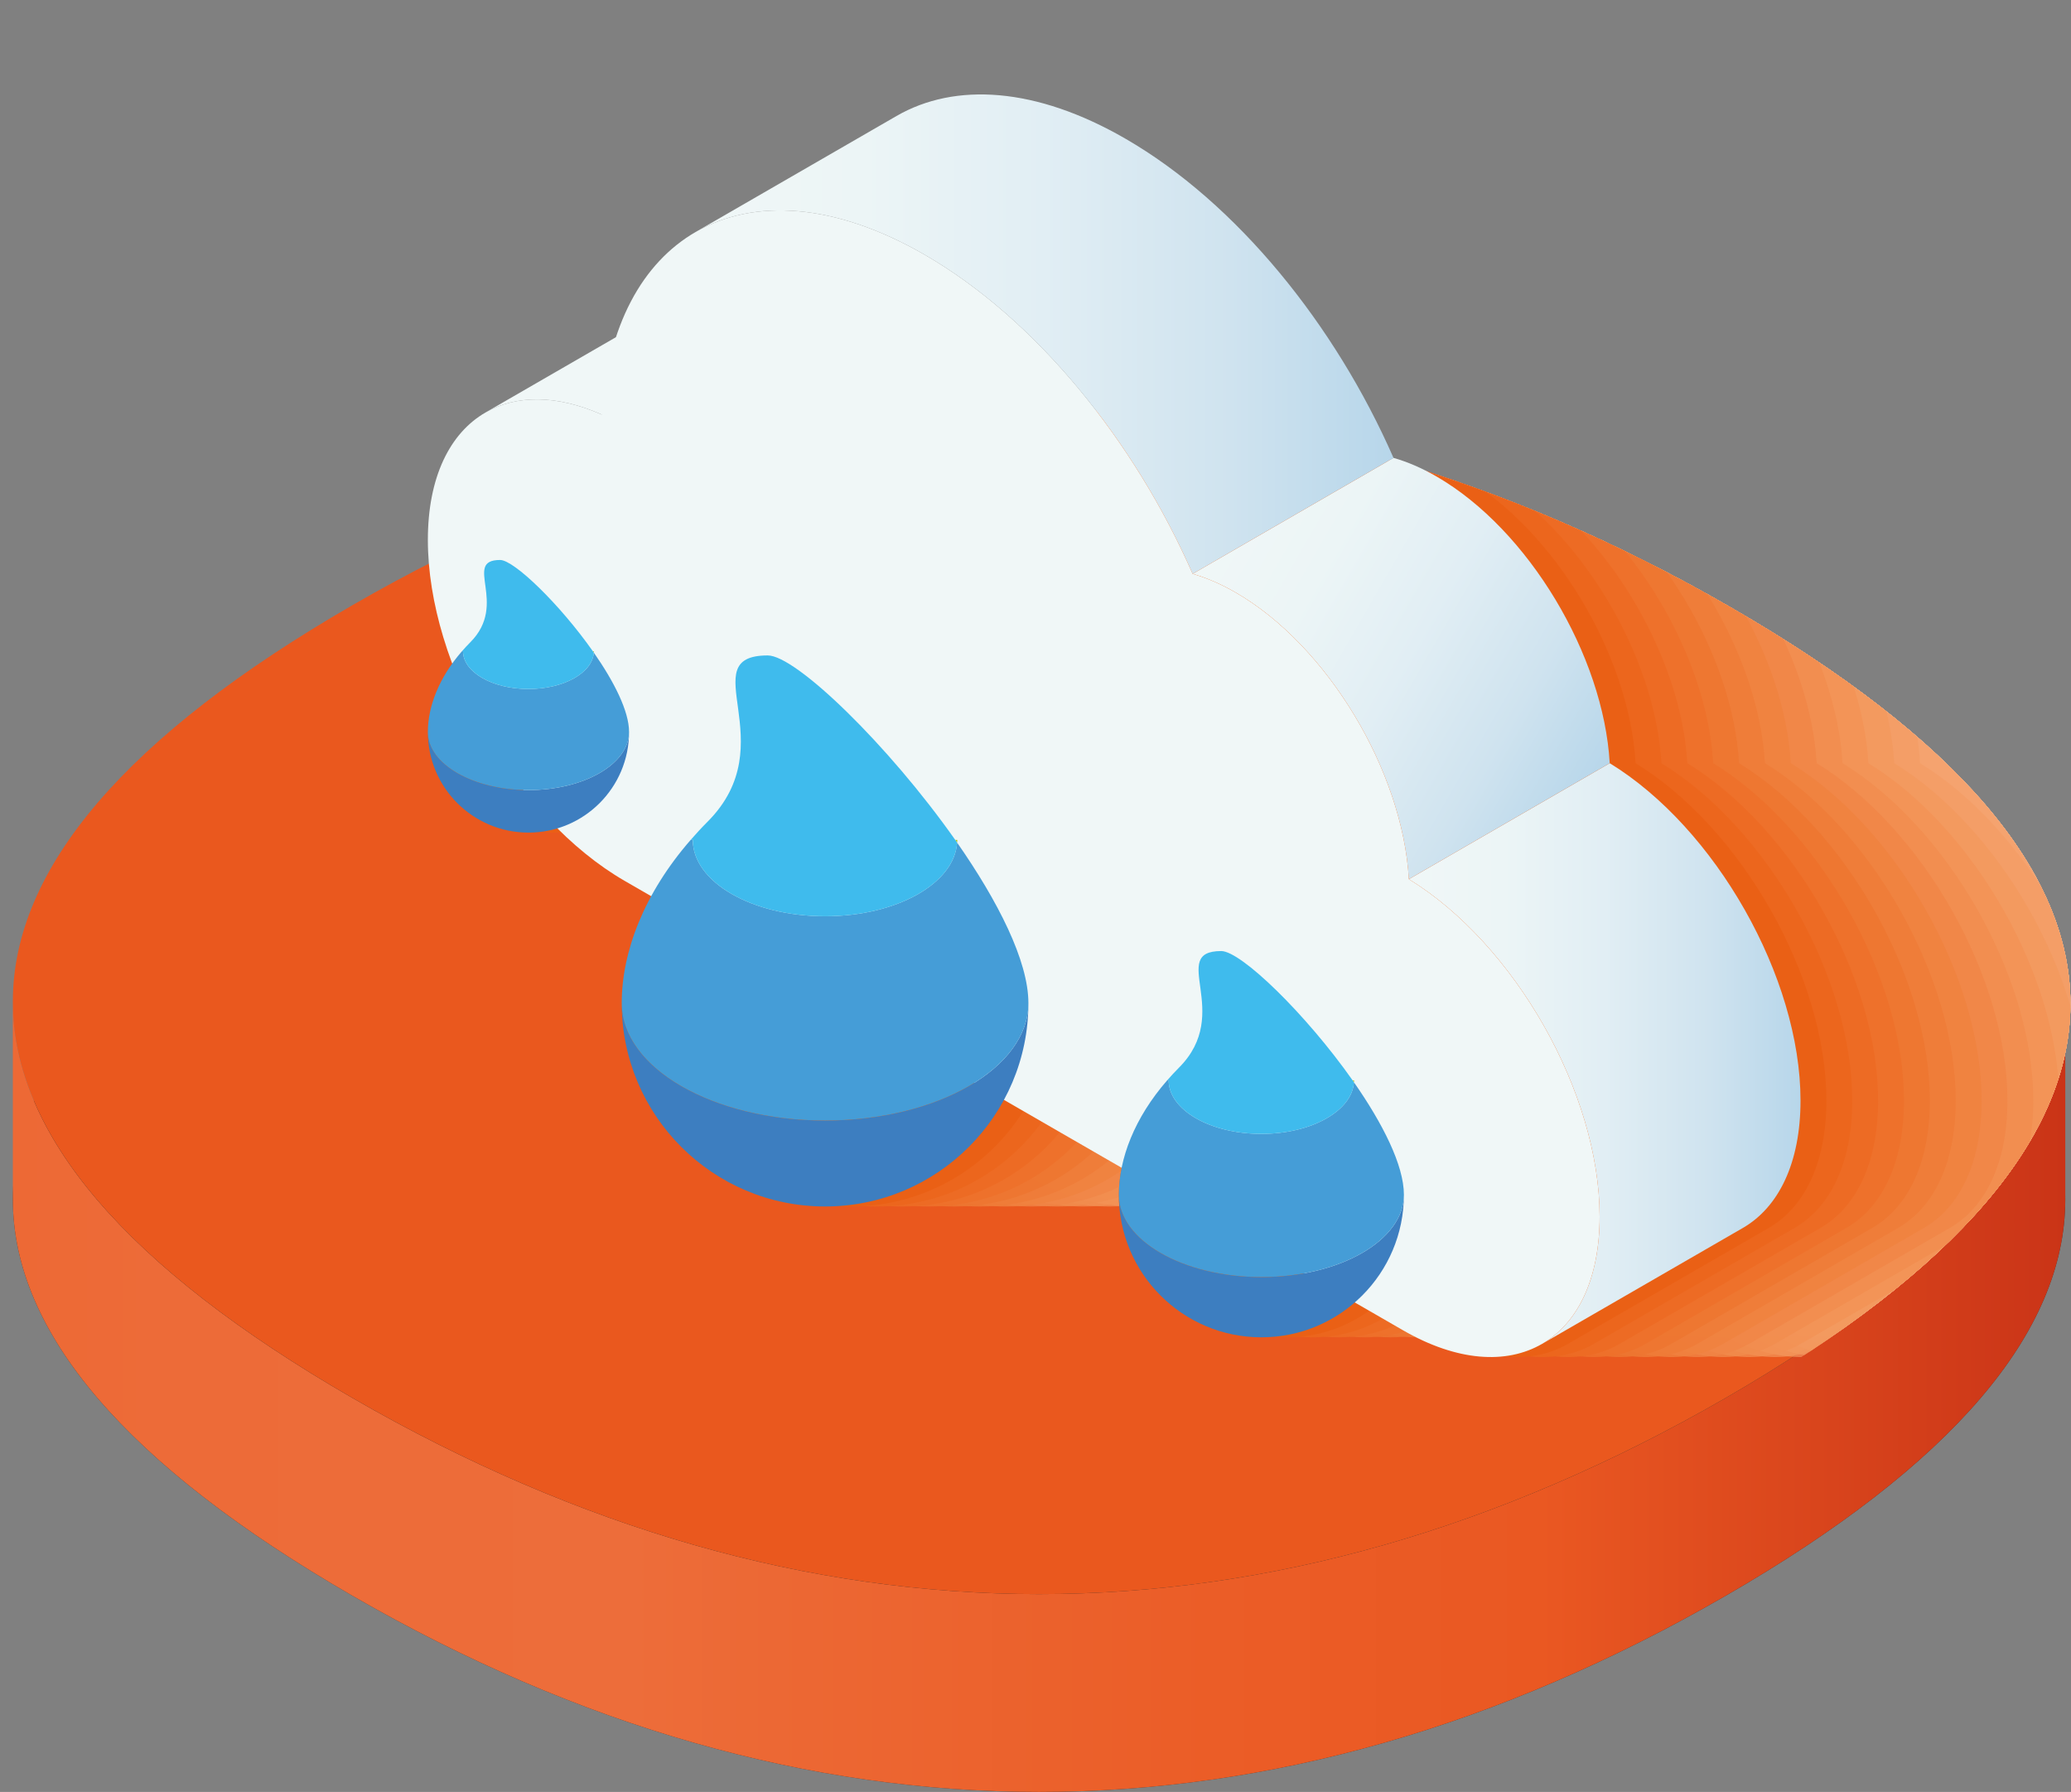 <?xml version="1.0" encoding="utf-8"?>
<!-- Generator: Adobe Illustrator 18.0.0, SVG Export Plug-In . SVG Version: 6.00 Build 0)  -->
<!DOCTYPE svg PUBLIC "-//W3C//DTD SVG 1.1//EN" "http://www.w3.org/Graphics/SVG/1.1/DTD/svg11.dtd">
<svg version="1.1" id="Слой_1" xmlns="http://www.w3.org/2000/svg" xmlns:xlink="http://www.w3.org/1999/xlink" x="0px" y="0px"
	 viewBox="0 0 178 154" enable-background="new 0 0 178 154" xml:space="preserve">
<rect x="0" y="0" width="178" height="154" fill="#808080" stroke="none"/>
<g>
	<g>
		<g>
			<path fill="#949494" d="M148.315,69.007c-38.924-22.473-79.095-22.473-118.019,0l0,0
				C10.834,80.243,1.103,91.659,1.103,103.076c0,11.416,9.732,22.832,29.194,34.069
				c38.924,22.473,79.094,22.473,118.018,0c19.462-11.236,29.193-22.653,29.193-34.069
				S167.777,80.243,148.315,69.007z"/>
		</g>
		<g>
			<path fill="#2E2F2F" d="M148.315,69.007c-38.925-22.473-79.095-22.473-118.018,0l0,0
				C10.835,80.243,1.104,91.66,1.104,103.076s9.731,22.832,29.193,34.069
				c38.924,22.473,79.094,22.473,118.018,0c19.462-11.236,29.193-22.653,29.193-34.069
				S167.777,80.244,148.315,69.007z"/>
			
				<linearGradient id="SVGID_1_" gradientUnits="userSpaceOnUse" x1="1.104" y1="120.038" x2="177.508" y2="120.038">
				<stop  offset="0" style="stop-color:#ED6935"/>
				<stop  offset="0.072" style="stop-color:#ED6B38"/>
				<stop  offset="0.301" style="stop-color:#ED6D3A"/>
				<stop  offset="0.37" style="stop-color:#EC6834"/>
				<stop  offset="0.584" style="stop-color:#EB5D27"/>
				<stop  offset="0.744" style="stop-color:#EA5822"/>
				<stop  offset="1" style="stop-color:#CA3417"/>
			</linearGradient>
			<path fill="url(#SVGID_1_)" d="M148.315,120.145c-38.924,22.472-79.094,22.472-118.018-0.001
				C10.835,108.908,1.104,97.492,1.104,86.075v17.001
				c0,11.416,9.731,22.832,29.193,34.069c38.924,22.473,79.094,22.473,118.018,0
				c19.462-11.236,29.193-22.653,29.193-34.069v-17
				C177.508,97.492,167.777,108.908,148.315,120.145z"/>
			<path fill="#EA581E" d="M148.315,52.007c-38.925-22.473-79.095-22.473-118.018,0l0,0
				C10.835,63.243,1.104,74.659,1.104,86.075c0,11.417,9.731,22.833,29.193,34.069
				c38.924,22.473,79.094,22.473,118.018,0.001
				c19.462-11.237,29.193-22.653,29.193-34.069
				C177.508,74.659,167.777,63.243,148.315,52.007z"/>
		</g>
		<g>
			<defs>
				<path id="SVGID_2_" d="M148.757,52.201c-38.924-22.473-79.094-22.473-118.018,0l0,0
					C11.277,63.437,1.546,74.853,1.546,86.269c0,11.417,9.732,22.833,29.194,34.069
					c38.924,22.473,79.094,22.473,118.018,0.001
					c19.462-11.237,29.193-22.653,29.193-34.069
					C177.951,74.853,168.22,63.437,148.757,52.201z"/>
			</defs>
			<clipPath id="SVGID_3_">
				<use xlink:href="#SVGID_2_"  overflow="visible"/>
			</clipPath>
			<g clip-path="url(#SVGID_3_)">
				<path opacity="0" fill="#FFFFFF" d="M211.718,65.589c-0.53-9.265-6.989-20.077-14.886-24.637
					c-1.276-0.737-2.517-1.266-3.699-1.601
					c-5.001-11.414-13.458-21.9-23.047-27.437
					c-7.681-4.434-14.632-4.853-19.664-1.948l-17.264,9.968
					c-3.099,1.789-5.446,4.867-6.811,9.018l-11.256,6.499
					c-3.061,1.767-4.954,5.555-4.954,10.95c0,3.428,0.77,7.09,2.113,10.666
					c-1.398,1.963-2.113,4.008-2.113,5.841c0,4.775,3.871,8.646,8.647,8.646
					c0.865,0,1.683-0.165,2.471-0.402c1.813,1.812,3.762,3.376,5.804,4.555
					l2.287,1.321c-1.704,3.134-2.546,6.292-2.546,9.182
					c0,9.652,7.824,17.476,17.476,17.476c6.642,0,12.418-3.705,15.375-9.162
					l10.121,5.844c-0.16,0.788-0.246,1.564-0.246,2.312
					c0,6.766,5.485,12.25,12.251,12.25c3.064,0,5.831-1.164,7.979-3.024l4.173,2.409
					c4.672,2.697,8.903,2.953,11.966,1.185v-0.001l17.264-9.967
					c3.062-1.768,4.956-5.558,4.956-10.952
					C228.115,83.991,220.818,71.161,211.718,65.589z"/>
				<path opacity="0.03" fill="#FFFBF8" d="M209.495,65.589
					c-0.53-9.265-6.989-20.077-14.886-24.637
					c-1.276-0.737-2.517-1.266-3.699-1.601
					c-5.001-11.414-13.458-21.9-23.047-27.437
					c-7.681-4.434-14.632-4.853-19.664-1.948l-17.264,9.968
					c-3.099,1.789-5.446,4.867-6.811,9.018l-11.256,6.499
					c-3.061,1.767-4.954,5.555-4.954,10.95c0,3.428,0.77,7.09,2.113,10.666
					c-1.398,1.963-2.113,4.008-2.113,5.841c0,4.775,3.871,8.646,8.647,8.646
					c0.865,0,1.683-0.165,2.471-0.402c1.813,1.812,3.762,3.376,5.804,4.555
					l2.287,1.321c-1.704,3.134-2.546,6.292-2.546,9.182
					c0,9.652,7.824,17.476,17.476,17.476c6.642,0,12.418-3.705,15.375-9.162
					l10.121,5.844c-0.16,0.788-0.246,1.564-0.246,2.312
					c0,6.766,5.485,12.25,12.251,12.25c3.064,0,5.831-1.164,7.979-3.024l4.173,2.409
					c4.672,2.697,8.903,2.953,11.966,1.185l0-0.001l17.264-9.967
					c3.062-1.768,4.956-5.558,4.956-10.952
					C225.892,83.991,218.595,71.161,209.495,65.589z"/>
				<path opacity="0.061" fill="#FFF6F1" d="M207.271,65.589
					c-0.53-9.265-6.989-20.077-14.886-24.637
					c-1.276-0.737-2.517-1.266-3.699-1.601
					c-5.001-11.414-13.458-21.9-23.047-27.437
					c-7.681-4.434-14.632-4.853-19.664-1.948l-17.264,9.968
					c-3.099,1.789-5.446,4.867-6.811,9.018l-11.256,6.499
					c-3.061,1.767-4.954,5.555-4.954,10.95c0,3.428,0.77,7.09,2.113,10.666
					c-1.398,1.963-2.113,4.008-2.113,5.841c0,4.775,3.871,8.646,8.647,8.646
					c0.865,0,1.683-0.165,2.471-0.402c1.813,1.812,3.762,3.376,5.804,4.555
					l2.287,1.321c-1.704,3.134-2.546,6.292-2.546,9.182
					c0,9.652,7.824,17.476,17.476,17.476c6.642,0,12.418-3.705,15.375-9.162
					l10.121,5.844c-0.16,0.788-0.246,1.564-0.246,2.312
					c0,6.766,5.485,12.25,12.251,12.25c3.064,0,5.831-1.164,7.979-3.024l4.173,2.409
					c4.672,2.697,8.903,2.953,11.966,1.185l0-0.001l17.264-9.967
					c3.062-1.768,4.956-5.558,4.956-10.952
					C223.668,83.991,216.371,71.161,207.271,65.589z"/>
				<path opacity="0.091" fill="#FEF2E9" d="M205.048,65.589
					c-0.53-9.265-6.989-20.077-14.886-24.637c-1.276-0.737-2.517-1.266-3.699-1.601
					c-5.001-11.414-13.458-21.9-23.047-27.437
					c-7.681-4.434-14.632-4.853-19.664-1.948l-17.264,9.968
					c-3.099,1.789-5.446,4.867-6.811,9.018l-11.256,6.499
					c-3.061,1.767-4.954,5.555-4.954,10.95c0,3.428,0.77,7.09,2.113,10.666
					c-1.398,1.963-2.113,4.008-2.113,5.841c0,4.775,3.871,8.646,8.647,8.646
					c0.865,0,1.683-0.165,2.471-0.402c1.813,1.812,3.762,3.376,5.804,4.555
					l2.287,1.321c-1.704,3.134-2.546,6.292-2.546,9.182
					c0,9.652,7.824,17.476,17.476,17.476c6.642,0,12.418-3.705,15.375-9.162
					l10.121,5.844c-0.16,0.788-0.246,1.564-0.246,2.312
					c0,6.766,5.485,12.25,12.251,12.25c3.064,0,5.831-1.164,7.979-3.024l4.173,2.409
					c4.672,2.697,8.903,2.953,11.966,1.185l0-0.001l17.264-9.967
					c3.062-1.768,4.956-5.558,4.956-10.952
					C221.445,83.991,214.148,71.161,205.048,65.589z"/>
				<path opacity="0.121" fill="#FEEDE2" d="M202.825,65.589
					c-0.53-9.265-6.989-20.077-14.886-24.637c-1.276-0.737-2.517-1.266-3.699-1.601
					c-5.001-11.414-13.458-21.9-23.047-27.437
					c-7.681-4.434-14.632-4.853-19.664-1.948l-17.264,9.968
					c-3.099,1.789-5.446,4.867-6.811,9.018l-11.256,6.499
					c-3.061,1.767-4.954,5.555-4.954,10.95c0,3.428,0.77,7.09,2.113,10.666
					c-1.398,1.963-2.113,4.008-2.113,5.841c0,4.775,3.871,8.646,8.647,8.646
					c0.865,0,1.683-0.165,2.471-0.402c1.813,1.812,3.762,3.376,5.804,4.555
					l2.287,1.321c-1.704,3.134-2.546,6.292-2.546,9.182
					c0,9.652,7.824,17.476,17.476,17.476c6.642,0,12.418-3.705,15.375-9.162
					l10.121,5.844c-0.16,0.788-0.246,1.564-0.246,2.312
					c0,6.766,5.485,12.25,12.251,12.25c3.064,0,5.831-1.164,7.979-3.024l4.173,2.409
					c4.672,2.697,8.903,2.953,11.966,1.185l0-0.001l17.264-9.967
					c3.062-1.768,4.956-5.558,4.956-10.952
					C219.222,83.991,211.925,71.161,202.825,65.589z"/>
				<path opacity="0.152" fill="#FDE9DA" d="M200.602,65.589
					c-0.53-9.265-6.989-20.077-14.886-24.637c-1.276-0.737-2.517-1.266-3.699-1.601
					c-5.001-11.414-13.458-21.9-23.047-27.437
					c-7.681-4.434-14.632-4.853-19.664-1.948l-17.264,9.968
					c-3.099,1.789-5.446,4.867-6.811,9.018l-11.256,6.499
					c-3.061,1.767-4.954,5.555-4.954,10.95c0,3.428,0.77,7.09,2.113,10.666
					c-1.398,1.963-2.113,4.008-2.113,5.841c0,4.775,3.871,8.646,8.647,8.646
					c0.865,0,1.683-0.165,2.471-0.402c1.813,1.812,3.762,3.376,5.804,4.555
					l2.287,1.321c-1.704,3.134-2.546,6.292-2.546,9.182
					c0,9.652,7.824,17.476,17.476,17.476c6.642,0,12.418-3.705,15.375-9.162
					l10.121,5.844c-0.16,0.788-0.246,1.564-0.246,2.312
					c0,6.766,5.485,12.25,12.251,12.25c3.064,0,5.831-1.164,7.979-3.024l4.173,2.409
					c4.672,2.697,8.903,2.953,11.966,1.185l0-0.001l17.264-9.967
					c3.062-1.768,4.956-5.558,4.956-10.952
					C216.999,83.991,209.702,71.161,200.602,65.589z"/>
				<path opacity="0.182" fill="#FDE5D3" d="M198.379,65.589
					c-0.53-9.265-6.989-20.077-14.886-24.637
					c-1.276-0.737-2.517-1.266-3.699-1.601
					c-5.001-11.414-13.458-21.9-23.047-27.437
					c-7.681-4.434-14.632-4.853-19.664-1.948l-17.264,9.968
					c-3.099,1.789-5.446,4.867-6.811,9.018l-11.256,6.499
					c-3.061,1.767-4.954,5.555-4.954,10.95c0,3.428,0.77,7.09,2.113,10.666
					c-1.398,1.963-2.113,4.008-2.113,5.841c0,4.775,3.871,8.646,8.647,8.646
					c0.865,0,1.683-0.165,2.471-0.402c1.813,1.812,3.762,3.376,5.804,4.555
					l2.287,1.321c-1.704,3.134-2.546,6.292-2.546,9.182
					c0,9.652,7.824,17.476,17.476,17.476c6.642,0,12.418-3.705,15.375-9.162
					l10.121,5.844c-0.16,0.788-0.246,1.564-0.246,2.312
					c0,6.766,5.485,12.25,12.251,12.25c3.064,0,5.831-1.164,7.979-3.024l4.173,2.409
					c4.672,2.697,8.903,2.953,11.966,1.185l0-0.001l17.264-9.967
					c3.062-1.768,4.956-5.558,4.956-10.952
					C214.776,83.991,207.479,71.161,198.379,65.589z"/>
				<path opacity="0.212" fill="#FDE0CC" d="M196.156,65.589
					c-0.53-9.265-6.989-20.077-14.886-24.637c-1.276-0.737-2.517-1.266-3.699-1.601
					c-5.001-11.414-13.458-21.9-23.047-27.437
					c-7.681-4.434-14.632-4.853-19.664-1.948l-17.264,9.968
					c-3.099,1.789-5.446,4.867-6.811,9.018l-11.256,6.499
					c-3.061,1.767-4.954,5.555-4.954,10.95c0,3.428,0.77,7.09,2.113,10.666
					c-1.398,1.963-2.113,4.008-2.113,5.841c0,4.775,3.871,8.646,8.647,8.646
					c0.865,0,1.683-0.165,2.471-0.402c1.813,1.812,3.762,3.376,5.804,4.555
					l2.287,1.321c-1.704,3.134-2.546,6.292-2.546,9.182
					c0,9.652,7.824,17.476,17.476,17.476c6.642,0,12.418-3.705,15.375-9.162
					l10.121,5.844c-0.16,0.788-0.246,1.564-0.246,2.312c0,6.766,5.485,12.25,12.251,12.25
					c3.064,0,5.831-1.164,7.979-3.024l4.173,2.409
					c4.672,2.697,8.903,2.953,11.966,1.185l0-0.001l17.264-9.967
					c3.062-1.768,4.956-5.558,4.956-10.952
					C212.553,83.991,205.256,71.161,196.156,65.589z"/>
				<path opacity="0.242" fill="#FCDCC4" d="M193.932,65.589
					c-0.53-9.265-6.989-20.077-14.886-24.637
					c-1.276-0.737-2.517-1.266-3.699-1.601
					c-5.001-11.414-13.458-21.9-23.047-27.437
					c-7.681-4.434-14.632-4.853-19.664-1.948l-17.264,9.968
					c-3.099,1.789-5.446,4.867-6.811,9.018l-11.256,6.499
					c-3.061,1.767-4.954,5.555-4.954,10.95c0,3.428,0.77,7.09,2.113,10.666
					c-1.398,1.963-2.113,4.008-2.113,5.841c0,4.775,3.871,8.646,8.647,8.646
					c0.865,0,1.683-0.165,2.471-0.402c1.813,1.812,3.762,3.376,5.804,4.555
					l2.287,1.321c-1.704,3.134-2.546,6.292-2.546,9.182
					c0,9.652,7.824,17.476,17.476,17.476c6.642,0,12.418-3.705,15.375-9.162
					l10.121,5.844c-0.16,0.788-0.246,1.564-0.246,2.312
					c0,6.766,5.485,12.25,12.251,12.25c3.064,0,5.831-1.164,7.979-3.024l4.173,2.409
					c4.672,2.697,8.903,2.953,11.966,1.185l0-0.001l17.264-9.967
					c3.062-1.768,4.956-5.558,4.956-10.952
					C210.33,83.991,203.033,71.161,193.932,65.589z"/>
				<path opacity="0.273" fill="#FCD7BD" d="M191.709,65.589
					c-0.53-9.265-6.989-20.077-14.886-24.637
					c-1.276-0.737-2.517-1.266-3.699-1.601
					c-5.001-11.414-13.458-21.9-23.047-27.437
					c-7.681-4.434-14.632-4.853-19.664-1.948l-17.264,9.968
					c-3.099,1.789-5.446,4.867-6.811,9.018l-11.256,6.499
					c-3.061,1.767-4.954,5.555-4.954,10.95c0,3.428,0.77,7.09,2.113,10.666
					c-1.398,1.963-2.113,4.008-2.113,5.841c0,4.775,3.871,8.646,8.647,8.646
					c0.865,0,1.683-0.165,2.471-0.402c1.813,1.812,3.762,3.376,5.804,4.555
					l2.287,1.321c-1.704,3.134-2.546,6.292-2.546,9.182
					c0,9.652,7.824,17.476,17.476,17.476c6.642,0,12.418-3.705,15.375-9.162
					l10.121,5.844c-0.16,0.788-0.246,1.564-0.246,2.312
					c0,6.766,5.485,12.25,12.251,12.25c3.064,0,5.831-1.164,7.979-3.024l4.173,2.409
					c4.672,2.697,8.903,2.953,11.966,1.185l0-0.001l17.264-9.967
					c3.062-1.768,4.956-5.558,4.956-10.952
					C208.107,83.991,200.81,71.161,191.709,65.589z"/>
				<path opacity="0.303" fill="#FBD2B5" d="M189.486,65.589
					c-0.53-9.265-6.989-20.077-14.886-24.637
					c-1.276-0.737-2.517-1.266-3.699-1.601
					c-5.001-11.414-13.458-21.9-23.047-27.437
					c-7.681-4.434-14.632-4.853-19.664-1.948l-17.264,9.968
					c-3.099,1.789-5.446,4.867-6.811,9.018l-11.256,6.499
					c-3.061,1.767-4.954,5.555-4.954,10.95c0,3.428,0.77,7.09,2.113,10.666
					c-1.398,1.963-2.113,4.008-2.113,5.841c0,4.775,3.871,8.646,8.647,8.646
					c0.865,0,1.683-0.165,2.471-0.402c1.813,1.812,3.762,3.376,5.804,4.555
					l2.287,1.321c-1.704,3.134-2.546,6.292-2.546,9.182
					c0,9.652,7.824,17.476,17.476,17.476c6.642,0,12.418-3.705,15.375-9.162
					l10.121,5.844c-0.16,0.788-0.246,1.564-0.246,2.312c0,6.766,5.485,12.25,12.251,12.25
					c3.064,0,5.831-1.164,7.979-3.024l4.173,2.409
					c4.672,2.697,8.903,2.953,11.966,1.185l0-0.001l17.264-9.967
					c3.062-1.768,4.956-5.558,4.956-10.952
					C205.883,83.991,198.586,71.161,189.486,65.589z"/>
				<path opacity="0.333" fill="#FBCDAE" d="M187.263,65.589
					c-0.53-9.265-6.989-20.077-14.886-24.637
					c-1.276-0.737-2.517-1.266-3.699-1.601
					c-5.001-11.414-13.458-21.9-23.047-27.437
					c-7.681-4.434-14.632-4.853-19.664-1.948l-17.264,9.968
					c-3.099,1.789-5.446,4.867-6.811,9.018l-11.256,6.499
					c-3.061,1.767-4.954,5.555-4.954,10.95c0,3.428,0.77,7.09,2.113,10.666
					c-1.398,1.963-2.113,4.008-2.113,5.841c0,4.775,3.871,8.646,8.647,8.646
					c0.865,0,1.683-0.165,2.471-0.402c1.813,1.812,3.762,3.376,5.804,4.555
					l2.287,1.321c-1.704,3.134-2.546,6.292-2.546,9.182
					c0,9.652,7.824,17.476,17.476,17.476c6.642,0,12.418-3.705,15.375-9.162
					l10.121,5.844c-0.16,0.788-0.246,1.564-0.246,2.312
					c0,6.766,5.485,12.25,12.251,12.25c3.064,0,5.831-1.164,7.979-3.024l4.173,2.409
					c4.672,2.697,8.903,2.953,11.966,1.185l0-0.001l17.264-9.967
					c3.062-1.768,4.956-5.558,4.956-10.952
					C203.66,83.991,196.363,71.161,187.263,65.589z"/>
				<path opacity="0.364" fill="#FAC9A6" d="M185.04,65.589
					c-0.53-9.265-6.989-20.077-14.886-24.637
					c-1.276-0.737-2.517-1.266-3.699-1.601
					c-5.001-11.414-13.458-21.9-23.047-27.437
					c-7.681-4.434-14.632-4.853-19.664-1.948l-17.264,9.968
					c-3.099,1.789-5.446,4.867-6.811,9.018l-11.256,6.499
					c-3.061,1.767-4.954,5.555-4.954,10.95c0,3.428,0.77,7.09,2.113,10.666
					c-1.398,1.963-2.113,4.008-2.113,5.841c0,4.775,3.871,8.646,8.647,8.646
					c0.865,0,1.683-0.165,2.471-0.402c1.813,1.812,3.762,3.376,5.804,4.555
					l2.287,1.321c-1.704,3.134-2.546,6.292-2.546,9.182
					c0,9.652,7.824,17.476,17.476,17.476c6.642,0,12.418-3.705,15.375-9.162
					l10.121,5.844c-0.16,0.788-0.246,1.564-0.246,2.312c0,6.766,5.485,12.25,12.251,12.25
					c3.064,0,5.831-1.164,7.979-3.024l4.173,2.409
					c4.672,2.697,8.903,2.953,11.966,1.185l0-0.001l17.264-9.967
					c3.062-1.768,4.956-5.558,4.956-10.952
					C201.437,83.991,194.14,71.161,185.04,65.589z"/>
				<path opacity="0.394" fill="#FAC49F" d="M182.817,65.589
					c-0.53-9.265-6.989-20.077-14.886-24.637
					c-1.276-0.737-2.517-1.266-3.699-1.601
					c-5.001-11.414-13.458-21.9-23.047-27.437
					c-7.681-4.434-14.632-4.853-19.664-1.948l-17.264,9.968
					c-3.099,1.789-5.446,4.867-6.811,9.018L86.19,35.451
					c-3.061,1.767-4.954,5.555-4.954,10.95c0,3.428,0.77,7.09,2.113,10.666
					c-1.398,1.963-2.113,4.008-2.113,5.841c0,4.775,3.871,8.646,8.647,8.646
					c0.865,0,1.683-0.165,2.471-0.402c1.813,1.812,3.762,3.376,5.804,4.555
					l2.287,1.321c-1.704,3.134-2.546,6.292-2.546,9.182
					c0,9.652,7.824,17.476,17.476,17.476c6.642,0,12.418-3.705,15.375-9.162
					l10.121,5.844c-0.16,0.788-0.246,1.564-0.246,2.312
					c0,6.766,5.485,12.25,12.251,12.25c3.064,0,5.831-1.164,7.979-3.024l4.173,2.409
					c4.672,2.697,8.903,2.953,11.966,1.185l0-0.001l17.264-9.967
					c3.062-1.768,4.956-5.558,4.956-10.952
					C199.214,83.991,191.917,71.161,182.817,65.589z"/>
				<path opacity="0.424" fill="#F9BF97" d="M180.594,65.589
					c-0.53-9.265-6.989-20.077-14.886-24.637
					c-1.276-0.737-2.517-1.266-3.699-1.601
					c-5.001-11.414-13.458-21.9-23.047-27.437
					c-7.681-4.434-14.632-4.853-19.664-1.948l-17.264,9.968
					c-3.099,1.789-5.446,4.867-6.811,9.018l-11.256,6.499
					c-3.061,1.767-4.954,5.555-4.954,10.95c0,3.428,0.77,7.09,2.113,10.666
					c-1.398,1.963-2.113,4.008-2.113,5.841c0,4.775,3.871,8.646,8.647,8.646
					c0.865,0,1.683-0.165,2.471-0.402c1.813,1.812,3.762,3.376,5.804,4.555
					l2.287,1.321c-1.704,3.134-2.546,6.292-2.546,9.182
					c0,9.652,7.824,17.476,17.476,17.476c6.642,0,12.418-3.705,15.375-9.162
					l10.121,5.844c-0.16,0.788-0.246,1.564-0.246,2.312c0,6.766,5.485,12.25,12.251,12.25
					c3.064,0,5.831-1.164,7.979-3.024l4.173,2.409
					c4.672,2.697,8.903,2.953,11.966,1.185l0-0.001l17.264-9.967
					c3.062-1.768,4.956-5.558,4.956-10.952
					C196.991,83.991,189.694,71.161,180.594,65.589z"/>
				<path opacity="0.455" fill="#F8BA90" d="M178.37,65.589
					c-0.53-9.265-6.989-20.077-14.886-24.637c-1.276-0.737-2.517-1.266-3.699-1.601
					c-5.001-11.414-13.458-21.9-23.047-27.437
					c-7.681-4.434-14.632-4.853-19.664-1.948l-17.264,9.968
					c-3.099,1.789-5.446,4.867-6.811,9.018l-11.256,6.499
					c-3.061,1.767-4.954,5.555-4.954,10.95c0,3.428,0.77,7.09,2.113,10.666
					c-1.398,1.963-2.113,4.008-2.113,5.841c0,4.775,3.871,8.646,8.647,8.646
					c0.865,0,1.683-0.165,2.471-0.402c1.813,1.812,3.762,3.376,5.804,4.555
					l2.287,1.321c-1.704,3.134-2.546,6.292-2.546,9.182
					c0,9.652,7.824,17.476,17.476,17.476c6.642,0,12.418-3.705,15.375-9.162
					l10.121,5.844c-0.16,0.788-0.246,1.564-0.246,2.312
					c0,6.766,5.485,12.25,12.251,12.25c3.064,0,5.831-1.164,7.979-3.024l4.173,2.409
					c4.672,2.697,8.903,2.953,11.966,1.185l0-0.001l17.264-9.967
					c3.062-1.768,4.956-5.558,4.956-10.952
					C194.768,83.991,187.471,71.161,178.37,65.589z"/>
				<path opacity="0.485" fill="#F8B588" d="M176.147,65.589
					c-0.53-9.265-6.989-20.077-14.886-24.637
					c-1.276-0.737-2.517-1.266-3.699-1.601
					c-5.001-11.414-13.458-21.9-23.047-27.437
					c-7.681-4.434-14.632-4.853-19.664-1.948l-17.264,9.968
					c-3.099,1.789-5.446,4.867-6.811,9.018l-11.256,6.499
					c-3.061,1.767-4.954,5.555-4.954,10.95c0,3.428,0.77,7.09,2.113,10.666
					c-1.398,1.963-2.113,4.008-2.113,5.841c0,4.775,3.871,8.646,8.647,8.646
					c0.865,0,1.683-0.165,2.471-0.402c1.813,1.812,3.762,3.376,5.804,4.555
					l2.287,1.321c-1.704,3.134-2.546,6.292-2.546,9.182
					c0,9.652,7.824,17.476,17.476,17.476c6.642,0,12.418-3.705,15.375-9.162
					l10.121,5.844c-0.16,0.788-0.246,1.564-0.246,2.312
					c0,6.766,5.485,12.25,12.251,12.25c3.064,0,5.831-1.164,7.979-3.024l4.173,2.409
					c4.672,2.697,8.903,2.953,11.966,1.185l0-0.001l17.264-9.967
					c3.062-1.768,4.956-5.558,4.956-10.952
					C192.545,83.991,185.248,71.161,176.147,65.589z"/>
				<path opacity="0.515" fill="#F7B081" d="M173.924,65.589
					c-0.529-9.265-6.988-20.077-14.885-24.637c-1.277-0.737-2.517-1.266-3.699-1.601
					c-5.001-11.414-13.458-21.9-23.048-27.437
					c-7.68-4.434-14.631-4.853-19.663-1.948l-17.264,9.968
					c-3.1,1.789-5.446,4.867-6.811,9.018l-11.256,6.499
					c-3.061,1.767-4.954,5.555-4.954,10.95c0,3.428,0.77,7.09,2.113,10.666
					c-1.399,1.963-2.113,4.008-2.113,5.841c0,4.775,3.871,8.646,8.646,8.646
					c0.865,0,1.684-0.165,2.472-0.402c1.813,1.812,3.761,3.376,5.804,4.555
					l2.287,1.321c-1.704,3.134-2.547,6.292-2.547,9.182
					c0,9.652,7.825,17.476,17.477,17.476c6.642,0,12.418-3.705,15.375-9.162
					l10.12,5.844c-0.159,0.788-0.245,1.564-0.245,2.312
					c0,6.766,5.485,12.25,12.251,12.25c3.064,0,5.831-1.164,7.979-3.024l4.173,2.409
					c4.672,2.697,8.903,2.953,11.965,1.185l0.001-0.001l17.263-9.967
					c3.062-1.768,4.957-5.558,4.957-10.952
					C190.322,83.991,183.025,71.161,173.924,65.589z"/>
				<path opacity="0.545" fill="#F6AB79" d="M171.701,65.589
					c-0.529-9.265-6.988-20.077-14.885-24.637
					c-1.277-0.737-2.517-1.266-3.699-1.601
					c-5.001-11.414-13.458-21.9-23.048-27.437
					c-7.68-4.434-14.631-4.853-19.663-1.948l-17.264,9.968
					c-3.1,1.789-5.446,4.867-6.811,9.018l-11.256,6.499
					c-3.061,1.767-4.954,5.555-4.954,10.95c0,3.428,0.77,7.09,2.113,10.666
					c-1.399,1.963-2.113,4.008-2.113,5.841c0,4.775,3.871,8.646,8.646,8.646
					c0.865,0,1.684-0.165,2.472-0.402c1.813,1.812,3.761,3.376,5.804,4.555
					l2.287,1.321c-1.704,3.134-2.547,6.292-2.547,9.182
					c0,9.652,7.825,17.476,17.477,17.476c6.642,0,12.418-3.705,15.375-9.162
					l10.12,5.844c-0.159,0.788-0.245,1.564-0.245,2.312
					c0,6.766,5.485,12.25,12.251,12.25c3.064,0,5.831-1.164,7.979-3.024l4.173,2.409
					c4.672,2.697,8.903,2.953,11.965,1.185l0.001-0.001l17.263-9.967
					c3.062-1.768,4.957-5.558,4.957-10.952
					C188.098,83.991,180.801,71.161,171.701,65.589z"/>
				<path opacity="0.576" fill="#F5A672" d="M169.478,65.589
					c-0.529-9.265-6.988-20.077-14.885-24.637c-1.277-0.737-2.517-1.266-3.699-1.601
					c-5.001-11.414-13.458-21.9-23.048-27.437
					c-7.68-4.434-14.631-4.853-19.663-1.948l-17.264,9.968
					c-3.1,1.789-5.446,4.867-6.811,9.018l-11.256,6.499
					c-3.061,1.767-4.954,5.555-4.954,10.95c0,3.428,0.77,7.09,2.113,10.666
					c-1.399,1.963-2.113,4.008-2.113,5.841c0,4.775,3.871,8.646,8.646,8.646
					c0.865,0,1.684-0.165,2.472-0.402c1.813,1.812,3.761,3.376,5.804,4.555
					l2.287,1.321c-1.704,3.134-2.547,6.292-2.547,9.182
					c0,9.652,7.825,17.476,17.477,17.476c6.642,0,12.418-3.705,15.375-9.162
					l10.12,5.844c-0.159,0.788-0.245,1.564-0.245,2.312
					c0,6.766,5.485,12.25,12.251,12.25c3.064,0,5.831-1.164,7.979-3.024l4.173,2.409
					c4.672,2.697,8.903,2.953,11.965,1.185l0.001-0.001l17.263-9.967
					c3.062-1.768,4.957-5.558,4.957-10.952
					C185.875,83.991,178.578,71.161,169.478,65.589z"/>
				<path opacity="0.606" fill="#F5A16A" d="M167.255,65.589
					c-0.529-9.265-6.988-20.077-14.885-24.637
					c-1.277-0.737-2.517-1.266-3.699-1.601
					c-5.001-11.414-13.458-21.9-23.048-27.437
					c-7.68-4.434-14.631-4.853-19.663-1.948l-17.264,9.968
					c-3.1,1.789-5.446,4.867-6.811,9.018l-11.256,6.499
					c-3.061,1.767-4.954,5.555-4.954,10.95c0,3.428,0.77,7.09,2.113,10.666
					c-1.399,1.963-2.113,4.008-2.113,5.841c0,4.775,3.871,8.646,8.646,8.646
					c0.865,0,1.684-0.165,2.472-0.402c1.813,1.812,3.761,3.376,5.804,4.555
					l2.287,1.321c-1.704,3.134-2.547,6.292-2.547,9.182
					c0,9.652,7.825,17.476,17.477,17.476c6.642,0,12.418-3.705,15.375-9.162
					l10.12,5.844c-0.159,0.788-0.245,1.564-0.245,2.312
					c0,6.766,5.485,12.25,12.251,12.25c3.064,0,5.831-1.164,7.979-3.024l4.173,2.409
					c4.672,2.697,8.903,2.953,11.965,1.185l0.001-0.001l17.263-9.967
					c3.062-1.768,4.957-5.558,4.957-10.952
					C183.652,83.991,176.355,71.161,167.255,65.589z"/>
				<path opacity="0.636" fill="#F49C63" d="M165.031,65.589
					c-0.529-9.265-6.988-20.077-14.885-24.637
					c-1.277-0.737-2.517-1.266-3.699-1.601
					c-5.001-11.414-13.458-21.9-23.048-27.437
					c-7.68-4.434-14.631-4.853-19.663-1.948l-17.264,9.968
					c-3.1,1.789-5.446,4.867-6.811,9.018l-11.256,6.499
					c-3.061,1.767-4.954,5.555-4.954,10.95c0,3.428,0.77,7.09,2.113,10.666
					c-1.399,1.963-2.113,4.008-2.113,5.841c0,4.775,3.871,8.646,8.646,8.646
					c0.865,0,1.684-0.165,2.472-0.402c1.813,1.812,3.761,3.376,5.804,4.555
					l2.287,1.321c-1.704,3.134-2.547,6.292-2.547,9.182
					c0,9.652,7.825,17.476,17.477,17.476c6.642,0,12.418-3.705,15.375-9.162
					l10.12,5.844c-0.159,0.788-0.245,1.564-0.245,2.312
					c0,6.766,5.485,12.25,12.251,12.25c3.064,0,5.831-1.164,7.979-3.024l4.173,2.409
					c4.672,2.697,8.903,2.953,11.965,1.185l0.001-0.001l17.263-9.967
					c3.062-1.768,4.957-5.558,4.957-10.952
					C181.429,83.991,174.132,71.161,165.031,65.589z"/>
				<path opacity="0.667" fill="#F3975C" d="M162.808,65.589
					c-0.529-9.265-6.988-20.077-14.885-24.637c-1.277-0.737-2.517-1.266-3.699-1.601
					c-5.001-11.414-13.458-21.9-23.048-27.437
					c-7.68-4.434-14.631-4.853-19.663-1.948l-17.264,9.968
					c-3.1,1.789-5.446,4.867-6.811,9.018l-11.256,6.499
					c-3.061,1.767-4.954,5.555-4.954,10.95c0,3.428,0.77,7.09,2.113,10.666
					c-1.399,1.963-2.113,4.008-2.113,5.841c0,4.775,3.871,8.646,8.646,8.646
					c0.865,0,1.684-0.165,2.472-0.402c1.813,1.812,3.761,3.376,5.804,4.555
					l2.287,1.321c-1.704,3.134-2.547,6.292-2.547,9.182
					c0,9.652,7.825,17.476,17.477,17.476c6.642,0,12.418-3.705,15.375-9.162
					l10.12,5.844c-0.159,0.788-0.245,1.564-0.245,2.312
					c0,6.766,5.485,12.25,12.251,12.25c3.064,0,5.831-1.164,7.979-3.024l4.173,2.409
					c4.672,2.697,8.903,2.953,11.965,1.185l0.001-0.001l17.263-9.967
					c3.062-1.768,4.957-5.558,4.957-10.952
					C179.206,83.991,171.909,71.161,162.808,65.589z"/>
				<path opacity="0.697" fill="#F39154" d="M160.585,65.589
					c-0.529-9.265-6.988-20.077-14.885-24.637
					c-1.277-0.737-2.517-1.266-3.699-1.601
					c-5.001-11.414-13.458-21.9-23.048-27.437
					c-7.68-4.434-14.631-4.853-19.663-1.948l-17.264,9.968
					c-3.1,1.789-5.446,4.867-6.811,9.018l-11.256,6.499
					c-3.061,1.767-4.954,5.555-4.954,10.95c0,3.428,0.77,7.09,2.113,10.666
					c-1.399,1.963-2.113,4.008-2.113,5.841c0,4.775,3.871,8.646,8.646,8.646
					c0.865,0,1.684-0.165,2.472-0.402c1.813,1.812,3.761,3.376,5.804,4.555
					l2.287,1.321c-1.704,3.134-2.547,6.292-2.547,9.182
					c0,9.652,7.825,17.476,17.477,17.476c6.642,0,12.418-3.705,15.375-9.162
					l10.12,5.844c-0.159,0.788-0.245,1.564-0.245,2.312
					c0,6.766,5.485,12.25,12.251,12.25c3.064,0,5.831-1.164,7.979-3.024l4.173,2.409
					c4.672,2.697,8.903,2.953,11.965,1.185l0.001-0.001l17.263-9.967
					c3.062-1.768,4.957-5.558,4.957-10.952
					C176.983,83.991,169.686,71.161,160.585,65.589z"/>
				<path opacity="0.727" fill="#F28C4D" d="M158.362,65.589
					c-0.529-9.265-6.988-20.077-14.885-24.637c-1.277-0.737-2.517-1.266-3.699-1.601
					c-5.001-11.414-13.458-21.9-23.048-27.437c-7.68-4.434-14.631-4.853-19.663-1.948
					l-17.264,9.968c-3.1,1.789-5.446,4.867-6.811,9.018l-11.256,6.499
					c-3.061,1.767-4.954,5.555-4.954,10.95c0,3.428,0.77,7.09,2.113,10.666
					c-1.399,1.963-2.113,4.008-2.113,5.841c0,4.775,3.871,8.646,8.646,8.646
					c0.865,0,1.684-0.165,2.472-0.402c1.813,1.812,3.761,3.376,5.804,4.555
					l2.287,1.321c-1.704,3.134-2.547,6.292-2.547,9.182
					c0,9.652,7.825,17.476,17.477,17.476c6.642,0,12.418-3.705,15.375-9.162
					l10.12,5.844c-0.159,0.788-0.245,1.564-0.245,2.312
					c0,6.766,5.485,12.25,12.251,12.25c3.064,0,5.831-1.164,7.979-3.024l4.173,2.409
					c4.672,2.697,8.903,2.953,11.965,1.185l0.001-0.001l17.263-9.967
					c3.062-1.768,4.957-5.558,4.957-10.952
					C174.76,83.991,167.463,71.161,158.362,65.589z"/>
				<path opacity="0.758" fill="#F18646" d="M156.139,65.589
					c-0.529-9.265-6.988-20.077-14.885-24.637
					c-1.277-0.737-2.517-1.266-3.699-1.601
					c-5.001-11.414-13.458-21.9-23.048-27.437c-7.68-4.434-14.631-4.853-19.663-1.948
					l-17.264,9.968c-3.1,1.789-5.446,4.867-6.811,9.018l-11.256,6.499
					c-3.061,1.767-4.954,5.555-4.954,10.95c0,3.428,0.77,7.09,2.113,10.666
					c-1.399,1.963-2.113,4.008-2.113,5.841c0,4.775,3.871,8.646,8.646,8.646
					c0.865,0,1.684-0.165,2.472-0.402c1.813,1.812,3.761,3.376,5.804,4.555
					l2.287,1.321c-1.704,3.134-2.547,6.292-2.547,9.182
					c0,9.652,7.825,17.476,17.477,17.476c6.642,0,12.418-3.705,15.375-9.162
					l10.12,5.844c-0.159,0.788-0.245,1.564-0.245,2.312
					c0,6.766,5.485,12.25,12.251,12.25c3.064,0,5.831-1.164,7.979-3.024l4.173,2.409
					c4.672,2.697,8.903,2.953,11.965,1.185l0.001-0.001l17.263-9.967
					c3.062-1.768,4.957-5.558,4.957-10.952
					C172.537,83.991,165.24,71.161,156.139,65.589z"/>
				<path opacity="0.788" fill="#F0813F" d="M153.916,65.589
					c-0.529-9.265-6.988-20.077-14.885-24.637c-1.277-0.737-2.517-1.266-3.699-1.601
					c-5.001-11.414-13.458-21.9-23.048-27.437
					c-7.68-4.434-14.631-4.853-19.663-1.948l-17.264,9.968
					c-3.1,1.789-5.446,4.867-6.811,9.018l-11.256,6.499
					c-3.061,1.767-4.954,5.555-4.954,10.95c0,3.428,0.77,7.09,2.113,10.666
					c-1.399,1.963-2.113,4.008-2.113,5.841c0,4.775,3.871,8.646,8.646,8.646
					c0.865,0,1.684-0.165,2.472-0.402c1.813,1.812,3.761,3.376,5.804,4.555
					l2.287,1.321c-1.704,3.134-2.547,6.292-2.547,9.182
					c0,9.652,7.825,17.476,17.477,17.476c6.642,0,12.418-3.705,15.375-9.162
					l10.12,5.844c-0.159,0.788-0.245,1.564-0.245,2.312
					c0,6.766,5.485,12.25,12.251,12.25c3.064,0,5.831-1.164,7.979-3.024l4.173,2.409
					c4.672,2.697,8.903,2.953,11.965,1.185l0.001-0.001l17.263-9.967
					c3.062-1.768,4.957-5.558,4.957-10.952
					C170.314,83.991,163.017,71.161,153.916,65.589z"/>
				<path opacity="0.818" fill="#EF7C38" d="M151.693,65.589
					c-0.529-9.265-6.988-20.077-14.885-24.637c-1.277-0.737-2.517-1.266-3.699-1.601
					c-5.001-11.414-13.458-21.9-23.048-27.437
					c-7.68-4.434-14.631-4.853-19.663-1.948L73.133,19.934
					c-3.1,1.789-5.446,4.867-6.811,9.018l-11.256,6.499
					c-3.061,1.767-4.954,5.555-4.954,10.95c0,3.428,0.77,7.09,2.113,10.666
					c-1.399,1.963-2.113,4.008-2.113,5.841c0,4.775,3.871,8.646,8.646,8.646
					c0.865,0,1.684-0.165,2.472-0.402c1.813,1.812,3.761,3.376,5.804,4.555
					l2.287,1.321c-1.704,3.134-2.547,6.292-2.547,9.182
					c0,9.652,7.825,17.476,17.477,17.476c6.642,0,12.418-3.705,15.375-9.162
					l10.12,5.844c-0.159,0.788-0.245,1.564-0.245,2.312
					c0,6.766,5.485,12.25,12.251,12.25c3.064,0,5.831-1.164,7.979-3.024l4.173,2.409
					c4.672,2.697,8.903,2.953,11.965,1.185l0.001-0.001l17.263-9.967
					c3.062-1.768,4.957-5.558,4.957-10.952
					C168.09,83.991,160.793,71.161,151.693,65.589z"/>
				<path opacity="0.848" fill="#EE7631" d="M149.469,65.589
					c-0.529-9.265-6.988-20.077-14.885-24.637
					c-1.277-0.737-2.517-1.266-3.699-1.601
					c-5.001-11.414-13.458-21.9-23.048-27.437
					c-7.68-4.434-14.631-4.853-19.663-1.948l-17.264,9.968
					c-3.1,1.789-5.446,4.867-6.811,9.018L52.843,35.451
					c-3.061,1.767-4.954,5.555-4.954,10.95c0,3.428,0.77,7.09,2.113,10.666
					c-1.399,1.963-2.113,4.008-2.113,5.841c0,4.775,3.871,8.646,8.646,8.646
					c0.865,0,1.684-0.165,2.472-0.402c1.813,1.812,3.761,3.376,5.804,4.555
					l2.287,1.321c-1.704,3.134-2.547,6.292-2.547,9.182
					c0,9.652,7.825,17.476,17.477,17.476c6.642,0,12.418-3.705,15.375-9.162
					l10.12,5.844c-0.159,0.788-0.245,1.564-0.245,2.312
					c0,6.766,5.485,12.25,12.251,12.25c3.064,0,5.831-1.164,7.979-3.024l4.173,2.409
					c4.672,2.697,8.903,2.953,11.965,1.185l0.001-0.001l17.263-9.967
					c3.062-1.768,4.957-5.558,4.957-10.952
					C165.867,83.991,158.57,71.161,149.469,65.589z"/>
				<path opacity="0.879" fill="#EE712A" d="M147.246,65.589
					c-0.529-9.265-6.988-20.077-14.885-24.637c-1.277-0.737-2.517-1.266-3.699-1.601
					c-5.001-11.414-13.458-21.9-23.048-27.437
					c-7.68-4.434-14.631-4.853-19.663-1.948l-17.264,9.968
					c-3.1,1.789-5.446,4.867-6.811,9.018l-11.256,6.499
					c-3.061,1.767-4.954,5.555-4.954,10.95c0,3.428,0.77,7.09,2.113,10.666
					c-1.399,1.963-2.113,4.008-2.113,5.841c0,4.775,3.871,8.646,8.646,8.646
					c0.865,0,1.684-0.165,2.472-0.402c1.813,1.812,3.761,3.376,5.804,4.555
					l2.287,1.321c-1.704,3.134-2.547,6.292-2.547,9.182
					c0,9.652,7.825,17.476,17.477,17.476c6.642,0,12.418-3.705,15.375-9.162
					l10.12,5.844c-0.159,0.788-0.245,1.564-0.245,2.312
					c0,6.766,5.485,12.25,12.251,12.25c3.064,0,5.831-1.164,7.979-3.024l4.173,2.409
					c4.672,2.697,8.903,2.953,11.965,1.185l0.001-0.001l17.263-9.967
					c3.062-1.768,4.957-5.558,4.957-10.952
					C163.644,83.991,156.347,71.161,147.246,65.589z"/>
				<path opacity="0.909" fill="#ED6B24" d="M145.023,65.589
					c-0.529-9.265-6.988-20.077-14.885-24.637
					c-1.277-0.737-2.517-1.266-3.699-1.601
					c-5.001-11.414-13.458-21.9-23.048-27.437
					c-7.68-4.434-14.631-4.853-19.663-1.948L66.464,19.934
					c-3.1,1.789-5.446,4.867-6.811,9.018l-11.256,6.499
					c-3.061,1.767-4.954,5.555-4.954,10.95c0,3.428,0.77,7.09,2.113,10.666
					c-1.399,1.963-2.113,4.008-2.113,5.841c0,4.775,3.871,8.646,8.646,8.646
					c0.865,0,1.684-0.165,2.472-0.402c1.813,1.812,3.761,3.376,5.804,4.555
					l2.287,1.321c-1.704,3.134-2.547,6.292-2.547,9.182
					c0,9.652,7.825,17.476,17.477,17.476c6.642,0,12.418-3.705,15.375-9.162
					l10.12,5.844c-0.159,0.788-0.245,1.564-0.245,2.312
					c0,6.766,5.485,12.25,12.251,12.25c3.064,0,5.831-1.164,7.979-3.024l4.173,2.409
					c4.672,2.697,8.903,2.953,11.965,1.185l0.001-0.001l17.263-9.967
					c3.062-1.768,4.957-5.558,4.957-10.952
					C161.421,83.991,154.124,71.161,145.023,65.589z"/>
				<path opacity="0.939" fill="#EC661D" d="M142.8,65.589
					c-0.529-9.265-6.988-20.077-14.885-24.637
					c-1.277-0.737-2.517-1.266-3.699-1.601
					c-5.001-11.414-13.458-21.9-23.048-27.437
					c-7.68-4.434-14.631-4.853-19.663-1.948l-17.264,9.968
					c-3.1,1.789-5.446,4.867-6.811,9.018l-11.256,6.499
					c-3.061,1.767-4.954,5.555-4.954,10.95c0,3.428,0.77,7.09,2.113,10.666
					c-1.399,1.963-2.113,4.008-2.113,5.841c0,4.775,3.871,8.646,8.646,8.646
					c0.865,0,1.684-0.165,2.472-0.402c1.813,1.812,3.761,3.376,5.804,4.555
					l2.287,1.321c-1.704,3.134-2.547,6.292-2.547,9.182
					c0,9.652,7.825,17.476,17.477,17.476c6.642,0,12.418-3.705,15.375-9.162
					l10.12,5.844c-0.159,0.788-0.245,1.564-0.245,2.312
					c0,6.766,5.485,12.25,12.251,12.25c3.064,0,5.831-1.164,7.979-3.024l4.173,2.409
					c4.672,2.697,8.903,2.953,11.965,1.185l0.001-0.001l17.263-9.967
					c3.062-1.768,4.957-5.558,4.957-10.952
					C159.198,83.991,151.901,71.161,142.8,65.589z"/>
				<path opacity="0.97" fill="#EB6015" d="M140.577,65.589
					c-0.529-9.265-6.988-20.077-14.885-24.637
					c-1.277-0.737-2.517-1.266-3.699-1.601
					c-5.001-11.414-13.458-21.9-23.048-27.437
					c-7.68-4.434-14.631-4.853-19.663-1.948l-17.264,9.968
					c-3.1,1.789-5.446,4.867-6.811,9.018l-11.256,6.499
					c-3.061,1.767-4.954,5.555-4.954,10.95c0,3.428,0.77,7.09,2.113,10.666
					c-1.399,1.963-2.113,4.008-2.113,5.841c0,4.775,3.871,8.646,8.646,8.646
					c0.865,0,1.684-0.165,2.472-0.402c1.813,1.812,3.761,3.376,5.804,4.555
					l2.287,1.321c-1.704,3.134-2.547,6.292-2.547,9.182
					c0,9.652,7.825,17.476,17.477,17.476c6.642,0,12.418-3.705,15.375-9.162
					l10.12,5.844c-0.159,0.788-0.245,1.564-0.245,2.312
					c0,6.766,5.485,12.25,12.251,12.25c3.064,0,5.831-1.164,7.979-3.024l4.173,2.409
					c4.672,2.697,8.903,2.953,11.965,1.185l0.001-0.001l17.263-9.967
					c3.062-1.768,4.957-5.558,4.957-10.952
					C156.975,83.991,149.678,71.161,140.577,65.589z"/>
				<path fill="#EA5B0C" d="M138.354,65.589c-0.529-9.265-6.988-20.077-14.885-24.637
					c-1.277-0.737-2.517-1.266-3.699-1.601
					c-5.001-11.414-13.458-21.9-23.048-27.437
					c-7.68-4.434-14.631-4.853-19.663-1.948l-17.264,9.968
					c-3.1,1.789-5.446,4.867-6.811,9.018l-11.256,6.499
					c-3.061,1.767-4.954,5.555-4.954,10.95c0,3.428,0.77,7.09,2.113,10.666
					c-1.399,1.963-2.113,4.008-2.113,5.841c0,4.775,3.871,8.646,8.646,8.646
					c0.865,0,1.684-0.165,2.472-0.402c1.813,1.812,3.761,3.376,5.804,4.555
					l2.287,1.321c-1.704,3.134-2.547,6.292-2.547,9.182
					c0,9.652,7.825,17.476,17.477,17.476c6.642,0,12.418-3.705,15.375-9.162
					l10.12,5.844c-0.159,0.788-0.245,1.564-0.245,2.312
					c0,6.766,5.485,12.25,12.251,12.25c3.064,0,5.831-1.164,7.979-3.024l4.173,2.409
					c4.672,2.697,8.903,2.953,11.965,1.185l0.001-0.001l17.263-9.967
					c3.062-1.768,4.957-5.558,4.957-10.952
					C154.752,83.991,147.455,71.161,138.354,65.589z"/>
			</g>
		</g>
		<g>
			<g>
				
					<linearGradient id="SVGID_4_" gradientUnits="userSpaceOnUse" x1="121.09" y1="90.544" x2="154.752" y2="90.544">
					<stop  offset="0" style="stop-color:#F0F7F7"/>
					<stop  offset="0.241" style="stop-color:#ECF5F6"/>
					<stop  offset="0.5" style="stop-color:#E1EEF4"/>
					<stop  offset="0.767" style="stop-color:#CFE3EF"/>
					<stop  offset="1" style="stop-color:#B7D6EA"/>
				</linearGradient>
				<path fill="url(#SVGID_4_)" d="M138.354,65.589l-17.264,9.968
					c9.101,5.573,16.397,18.402,16.397,28.991c0,5.394-1.894,9.184-4.956,10.952
					l17.264-9.968c3.062-1.768,4.957-5.558,4.957-10.952
					C154.752,83.991,147.455,71.161,138.354,65.589z"/>
				
					<linearGradient id="SVGID_5_" gradientUnits="userSpaceOnUse" x1="103.579" y1="47.458" x2="137.511" y2="67.048">
					<stop  offset="0" style="stop-color:#F0F7F7"/>
					<stop  offset="0.241" style="stop-color:#ECF5F6"/>
					<stop  offset="0.5" style="stop-color:#E1EEF4"/>
					<stop  offset="0.767" style="stop-color:#CFE3EF"/>
					<stop  offset="1" style="stop-color:#B7D6EA"/>
				</linearGradient>
				<path fill="url(#SVGID_5_)" d="M123.469,40.951c-1.276-0.737-2.517-1.266-3.699-1.601
					l-17.264,9.967c1.182,0.336,2.422,0.865,3.698,1.602
					c7.898,4.559,14.356,15.372,14.886,24.637l17.264-9.968
					C137.825,56.324,131.366,45.512,123.469,40.951z"/>
				<path fill="#F0F7F7" d="M58.992,25.483l-17.264,9.968
					c2.624-1.516,6.107-1.544,9.991,0.177l17.265-9.968
					C65.1,23.939,61.616,23.967,58.992,25.483z"/>
				<linearGradient id="SVGID_6_" gradientUnits="userSpaceOnUse" x1="59.795" y1="28.717" x2="119.77" y2="28.717">
					<stop  offset="0" style="stop-color:#F0F7F7"/>
					<stop  offset="0.241" style="stop-color:#ECF5F6"/>
					<stop  offset="0.5" style="stop-color:#E1EEF4"/>
					<stop  offset="0.767" style="stop-color:#CFE3EF"/>
					<stop  offset="1" style="stop-color:#B7D6EA"/>
				</linearGradient>
				<path fill="url(#SVGID_6_)" d="M96.722,11.915C89.042,7.48,82.091,7.061,77.059,9.966
					l-17.264,9.968c5.032-2.905,11.982-2.486,19.663,1.948
					c9.59,5.537,18.046,16.023,23.048,27.436l17.264-9.967
					C114.769,27.937,106.312,17.451,96.722,11.915z"/>
				<g>
					<g>
						<g>
							<g>
								<g>
									<g>
										<path fill="#F0F7F7" d="M36.774,46.401c0-5.395,1.893-9.183,4.954-10.95
											c2.624-1.516,6.107-1.544,9.991,0.177
											c0.501-7.642,3.492-13.048,8.076-15.694
											c5.032-2.905,11.982-2.486,19.663,1.948
											c9.59,5.537,18.046,16.023,23.048,27.436
											c1.182,0.336,2.422,0.865,3.698,1.602
											c7.898,4.559,14.356,15.372,14.886,24.637
											c9.1,5.573,16.397,18.402,16.397,28.991c0,5.394-1.894,9.184-4.956,10.952
											c-3.062,1.768-7.293,1.512-11.965-1.185L53.696,75.707
											C44.35,70.311,36.774,57.19,36.774,46.401z"/>
									</g>
								</g>
							</g>
						</g>
					</g>
				</g>
			</g>
			<g>
				<path fill="#3D7EC0" d="M88.39,86.21c0,5.572-7.825,10.09-17.477,10.09
					s-17.476-4.518-17.476-10.09h-0.001c0,9.652,7.825,17.476,17.477,17.476
					S88.39,95.862,88.39,86.21L88.39,86.21L88.39,86.21z"/>
				<path fill="#ABC711" d="M82.281,72.181h-0.181c0.055,0.077,0.107,0.155,0.161,0.232
					C82.266,72.336,82.281,72.258,82.281,72.181z"/>
				<path fill="#459DD7" d="M82.261,72.412c-0.214,3.517-5.205,6.332-11.348,6.331
					c-6.279,0-11.368-2.938-11.368-6.563h-0.182
					c-4.018,4.608-5.927,9.63-5.927,14.029h0.001
					c0,5.572,7.824,10.09,17.476,10.09s17.477-4.518,17.477-10.09l0,0
					C88.39,82.565,85.751,77.415,82.261,72.412z"/>
				<polygon fill="#AFCA13" points="82.1,72.181 59.545,72.181 82.1,72.181 				"/>
				<path fill="#3FBBED" d="M82.1,72.181L82.1,72.181L82.1,72.181
					c-5.742-8.16-13.69-15.852-16.11-15.852c-6.587,0,1.538,7.578-5.186,14.301
					c-0.51,0.51-0.985,1.029-1.441,1.551h0.182c0,3.625,5.089,6.563,11.368,6.563
					c6.143,0.001,11.134-2.814,11.348-6.331
					C82.207,72.336,82.155,72.257,82.1,72.181z"/>
			</g>
			<g>
				<path fill="#3D7EC0" d="M54.067,62.908c0,2.757-3.871,4.992-8.647,4.992
					c-4.775,0-8.646-2.235-8.646-4.992l0,0c0,4.775,3.871,8.646,8.646,8.646
					C50.196,71.554,54.067,67.683,54.067,62.908L54.067,62.908L54.067,62.908z"/>
				<path fill="#ABC711" d="M51.045,55.967H50.955c0.027,0.038,0.053,0.077,0.08,0.115
					C51.037,56.042,51.045,56.006,51.045,55.967z"/>
				<path fill="#459DD7" d="M51.035,56.082c-0.106,1.74-2.575,3.132-5.615,3.132
					c-3.106,0-5.624-1.454-5.624-3.247h-0.09c-1.988,2.28-2.932,4.764-2.932,6.941
					l0,0c0,2.757,3.871,4.992,8.646,4.992c4.776,0,8.647-2.235,8.647-4.992l0,0
					C54.067,61.104,52.761,58.556,51.035,56.082z"/>
				<polygon fill="#AFCA13" points="50.955,55.967 39.796,55.967 50.955,55.967 				"/>
				<path fill="#3FBBED" d="M50.955,55.967L50.955,55.967L50.955,55.967
					c-2.84-4.037-6.773-7.842-7.97-7.842c-3.259,0,0.761,3.748-2.566,7.075
					c-0.252,0.252-0.487,0.509-0.713,0.767h0.09c0,1.793,2.518,3.247,5.624,3.247
					c3.04,0,5.509-1.392,5.615-3.132C51.008,56.044,50.982,56.005,50.955,55.967z"/>
			</g>
			<g>
				<path fill="#3D7EC0" d="M120.664,102.68c0,3.906-5.485,7.073-12.25,7.073
					c-6.766,0-12.251-3.167-12.251-7.073l0,0c0,6.766,5.485,12.25,12.251,12.25
					S120.664,109.446,120.664,102.68L120.664,102.68L120.664,102.68z"/>
				<path fill="#ABC711" d="M116.383,92.846h-0.127c0.038,0.054,0.075,0.108,0.112,0.163
					C116.372,92.953,116.383,92.901,116.383,92.846z"/>
				<path fill="#459DD7" d="M116.368,93.008c-0.15,2.465-3.649,4.438-7.954,4.438
					c-4.402,0-7.969-2.06-7.969-4.601h-0.127c-2.817,3.23-4.155,6.75-4.155,9.834
					l0,0c0,3.906,5.485,7.073,12.251,7.073c6.765,0,12.25-3.167,12.25-7.073l0,0
					C120.664,100.125,118.815,96.515,116.368,93.008z"/>
				<polygon fill="#AFCA13" points="116.256,92.846 100.445,92.846 116.256,92.846 				"/>
				<path fill="#3FBBED" d="M116.256,92.846L116.256,92.846L116.256,92.846
					c-4.025-5.72-9.597-11.112-11.293-11.112c-4.618,0,1.077,5.312-3.636,10.025
					c-0.357,0.357-0.69,0.721-1.009,1.087h0.127c0,2.541,3.567,4.601,7.969,4.601
					c4.305,0,7.804-1.973,7.954-4.438C116.331,92.953,116.294,92.899,116.256,92.846z"
					/>
			</g>
		</g>
	</g>
</g>
</svg>
